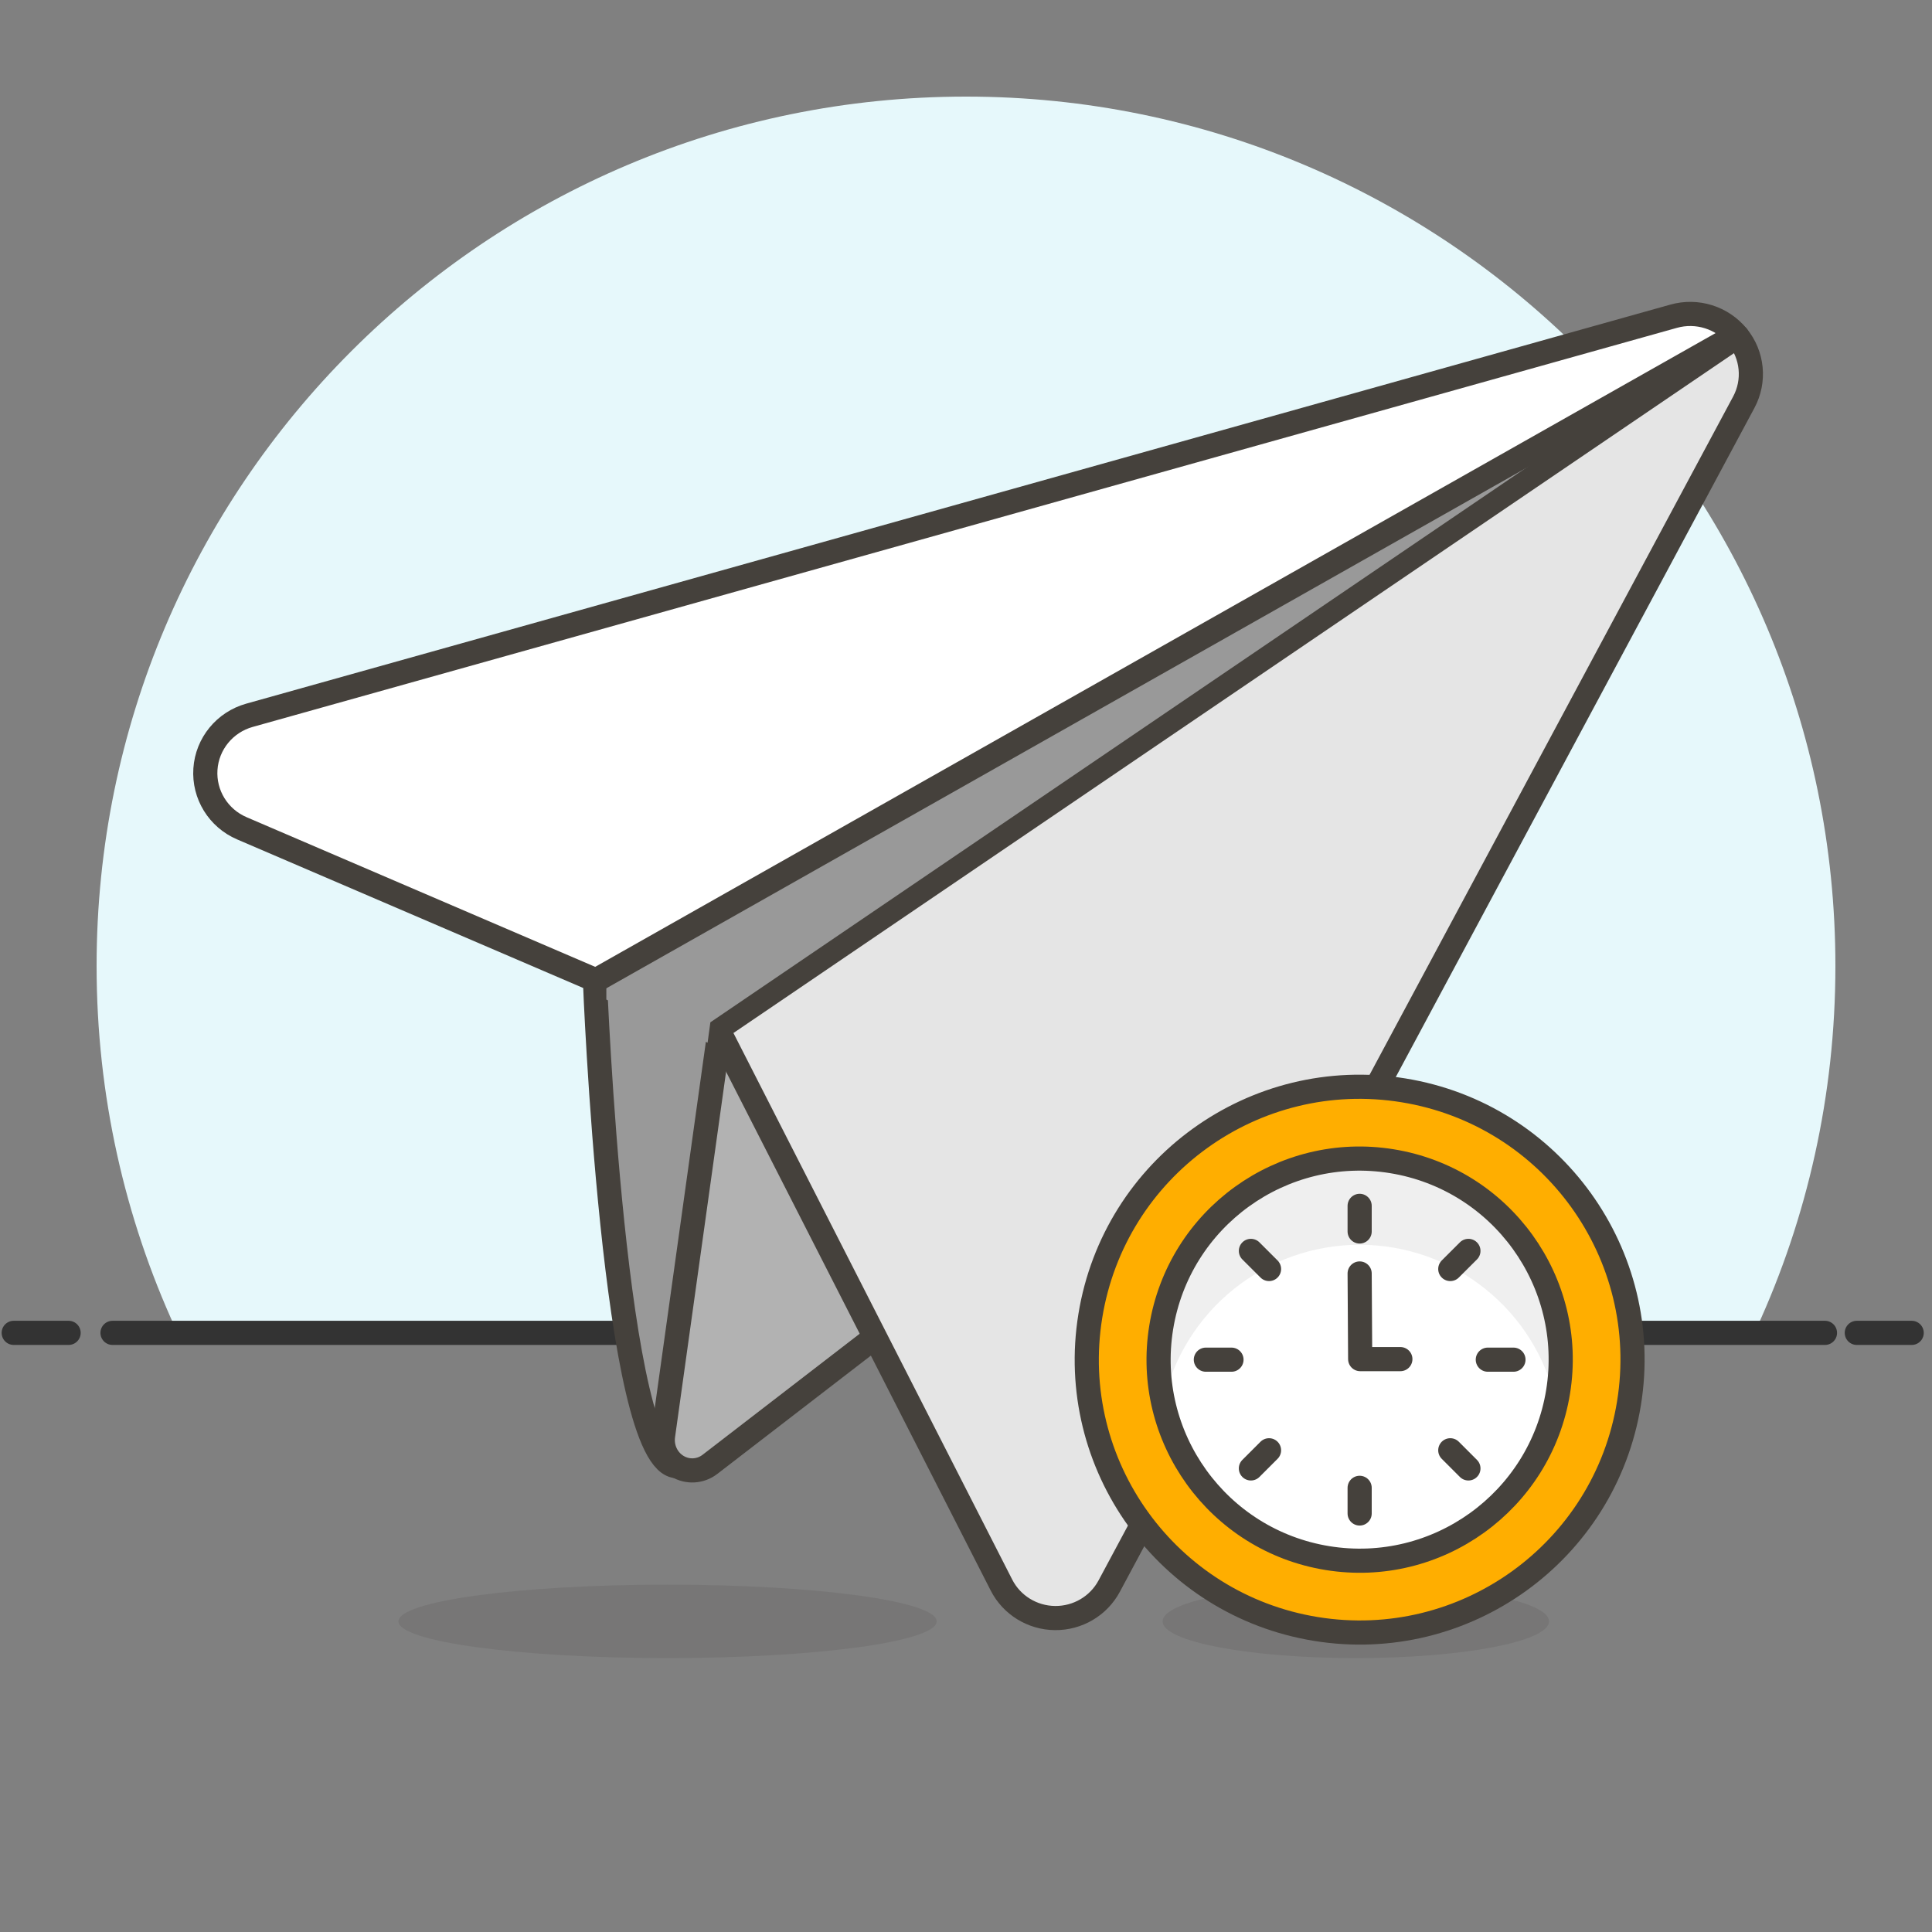 <svg width="80" height="80" viewBox="0 0 80 80" fill="none" xmlns="http://www.w3.org/2000/svg">
<rect x="0" y="0" width="80" height="80" fill="#808080" stroke="none"/>
<path d="M72.736 55C74.832 50.434 76 45.353 76 40C76 20.118 59.882 4 40 4C20.118 4 4 20.118 4 40C4 45.353 5.168 50.434 7.264 55H72.736Z" fill="#E6F8FB"/>
<path d="M4.659 55.191H75.568" stroke="#333333" stroke-linecap="round" stroke-linejoin="round"/>
<path d="M0.568 55.191H2.841" stroke="#333333" stroke-linecap="round" stroke-linejoin="round"/>
<path d="M76.886 55.191H79.159" stroke="#333333" stroke-linecap="round" stroke-linejoin="round"/>
<path opacity="0.15" d="M38.785 67.137C38.785 67.976 33.797 68.657 27.642 68.657C21.488 68.657 16.5 67.975 16.5 67.137C16.5 66.298 21.488 65.618 27.642 65.618C33.797 65.618 38.785 66.298 38.785 67.137Z" fill="#45413C"/>
<path opacity="0.15" d="M64.142 67.137C64.142 67.976 60.561 68.657 56.142 68.657C51.723 68.657 48.142 67.975 48.142 67.137C48.142 66.298 51.723 65.618 56.142 65.618C60.561 65.618 64.142 66.298 64.142 67.137Z" fill="#45413C"/>
<path fill-rule="evenodd" clip-rule="evenodd" d="M26.221 41.03H24.636C24.636 41.03 25.192 53.353 25.82 55.851C26.449 58.349 27.329 59.761 27.329 59.761L29.816 42.332L26.221 41.03Z" fill="#999999"/>
<path fill-rule="evenodd" clip-rule="evenodd" d="M24.636 40.615C24.636 40.615 25.422 60.711 28.042 60.711C30.661 60.711 29.816 42.547 29.816 42.547L24.636 40.615Z" stroke="#45413C"/>
<path d="M69.3 13.095L10.329 29.619C9.307 29.905 8.576 30.798 8.506 31.848C8.435 32.899 9.039 33.88 10.014 34.298L29.823 42.802L41.469 65.635C41.892 66.464 42.747 66.991 43.686 67C44.624 67.009 45.489 66.499 45.929 65.678L72.206 16.657C72.679 15.776 72.575 14.7 71.941 13.924C71.308 13.148 70.269 12.822 69.3 13.095Z" fill="#E5E5E5"/>
<path d="M71.988 13.799C71.348 13.104 70.366 12.834 69.459 13.102L10.334 29.764C9.309 30.052 8.577 30.953 8.506 32.012C8.435 33.071 9.04 34.06 10.018 34.482L29.878 43.057L71.988 13.799Z" fill="white"/>
<path d="M29.816 42.547L27.456 59.45C27.386 59.954 27.617 60.451 28.042 60.711C28.467 60.97 29.002 60.94 29.397 60.636L36.148 55.435" fill="#B2B2B2"/>
<path d="M29.816 42.547L27.456 59.45C27.386 59.954 27.617 60.451 28.042 60.711C28.467 60.97 29.002 60.94 29.397 60.636L36.148 55.435" stroke="#45413C" stroke-linecap="round" stroke-linejoin="round"/>
<path d="M29.816 42.547L71.941 13.924" stroke="#45413C" stroke-linecap="round" stroke-linejoin="round"/>
<path fill-rule="evenodd" clip-rule="evenodd" d="M10.329 29.619C9.307 29.905 8.576 30.798 8.506 31.848C8.435 32.899 9.039 33.88 10.014 34.298L29.823 42.802L41.469 65.635C41.892 66.464 42.747 66.991 43.686 67C44.624 67.009 45.489 66.499 45.929 65.678L72.206 16.657C72.679 15.776 72.575 14.7 71.941 13.924C71.308 13.148 70.269 12.822 69.3 13.095L10.329 29.619Z" stroke="#45413C" stroke-linecap="round" stroke-linejoin="round"/>
<path fill-rule="evenodd" clip-rule="evenodd" d="M71.205 13.924L29.415 42.332L29.3 43.175L25.107 41.391V40.323L71.205 13.924Z" fill="#999999"/>
<path d="M24.636 40.615L71.821 13.924" stroke="#45413C"/>
<path d="M67.452 58.11C68.452 51.95 64.269 46.147 58.11 45.148C51.95 44.148 46.147 48.331 45.148 54.49C44.148 60.65 48.331 66.453 54.49 67.452C60.65 68.452 66.453 64.269 67.452 58.11Z" fill="#FFAE00" stroke="#45413C" stroke-linecap="round" stroke-linejoin="round"/>
<path d="M64.517 57.633C65.254 53.095 62.172 48.819 57.633 48.083C53.095 47.346 48.819 50.428 48.083 54.967C47.346 59.505 50.428 63.781 54.967 64.517C59.505 65.254 63.781 62.172 64.517 57.633Z" fill="white"/>
<path d="M56.3 51.543C60.209 51.545 63.591 54.266 64.429 58.084C65.166 54.754 63.797 51.311 60.975 49.396C58.153 47.481 54.448 47.481 51.626 49.396C48.803 51.311 47.435 54.754 48.172 58.084C49.009 54.266 52.391 51.544 56.3 51.543Z" fill="#EFEFEF"/>
<path d="M56.3 52.732L56.322 56.278H57.986" stroke="#45413C" stroke-linecap="round" stroke-linejoin="round"/>
<path d="M56.3 62.67V61.608" stroke="#45413C" stroke-linecap="round" stroke-linejoin="round"/>
<path d="M56.3 49.932V50.993" stroke="#45413C" stroke-linecap="round" stroke-linejoin="round"/>
<path d="M60.804 51.797L60.053 52.547" stroke="#45413C" stroke-linecap="round" stroke-linejoin="round"/>
<path d="M62.669 56.301H61.607" stroke="#45413C" stroke-linecap="round" stroke-linejoin="round"/>
<path d="M60.804 60.804L60.053 60.053" stroke="#45413C" stroke-linecap="round" stroke-linejoin="round"/>
<path d="M51.797 60.804L52.548 60.053" stroke="#45413C" stroke-linecap="round" stroke-linejoin="round"/>
<path d="M49.932 56.301H50.993" stroke="#45413C" stroke-linecap="round" stroke-linejoin="round"/>
<path d="M51.797 51.797L52.548 52.547" stroke="#45413C" stroke-linecap="round" stroke-linejoin="round"/>
<path fill-rule="evenodd" clip-rule="evenodd" d="M64.517 57.633C65.254 53.095 62.172 48.819 57.633 48.083C53.095 47.346 48.819 50.428 48.083 54.967C47.346 59.505 50.428 63.781 54.967 64.517C59.505 65.254 63.781 62.172 64.517 57.633Z" stroke="#45413C" stroke-linecap="round" stroke-linejoin="round"/>
</svg>
